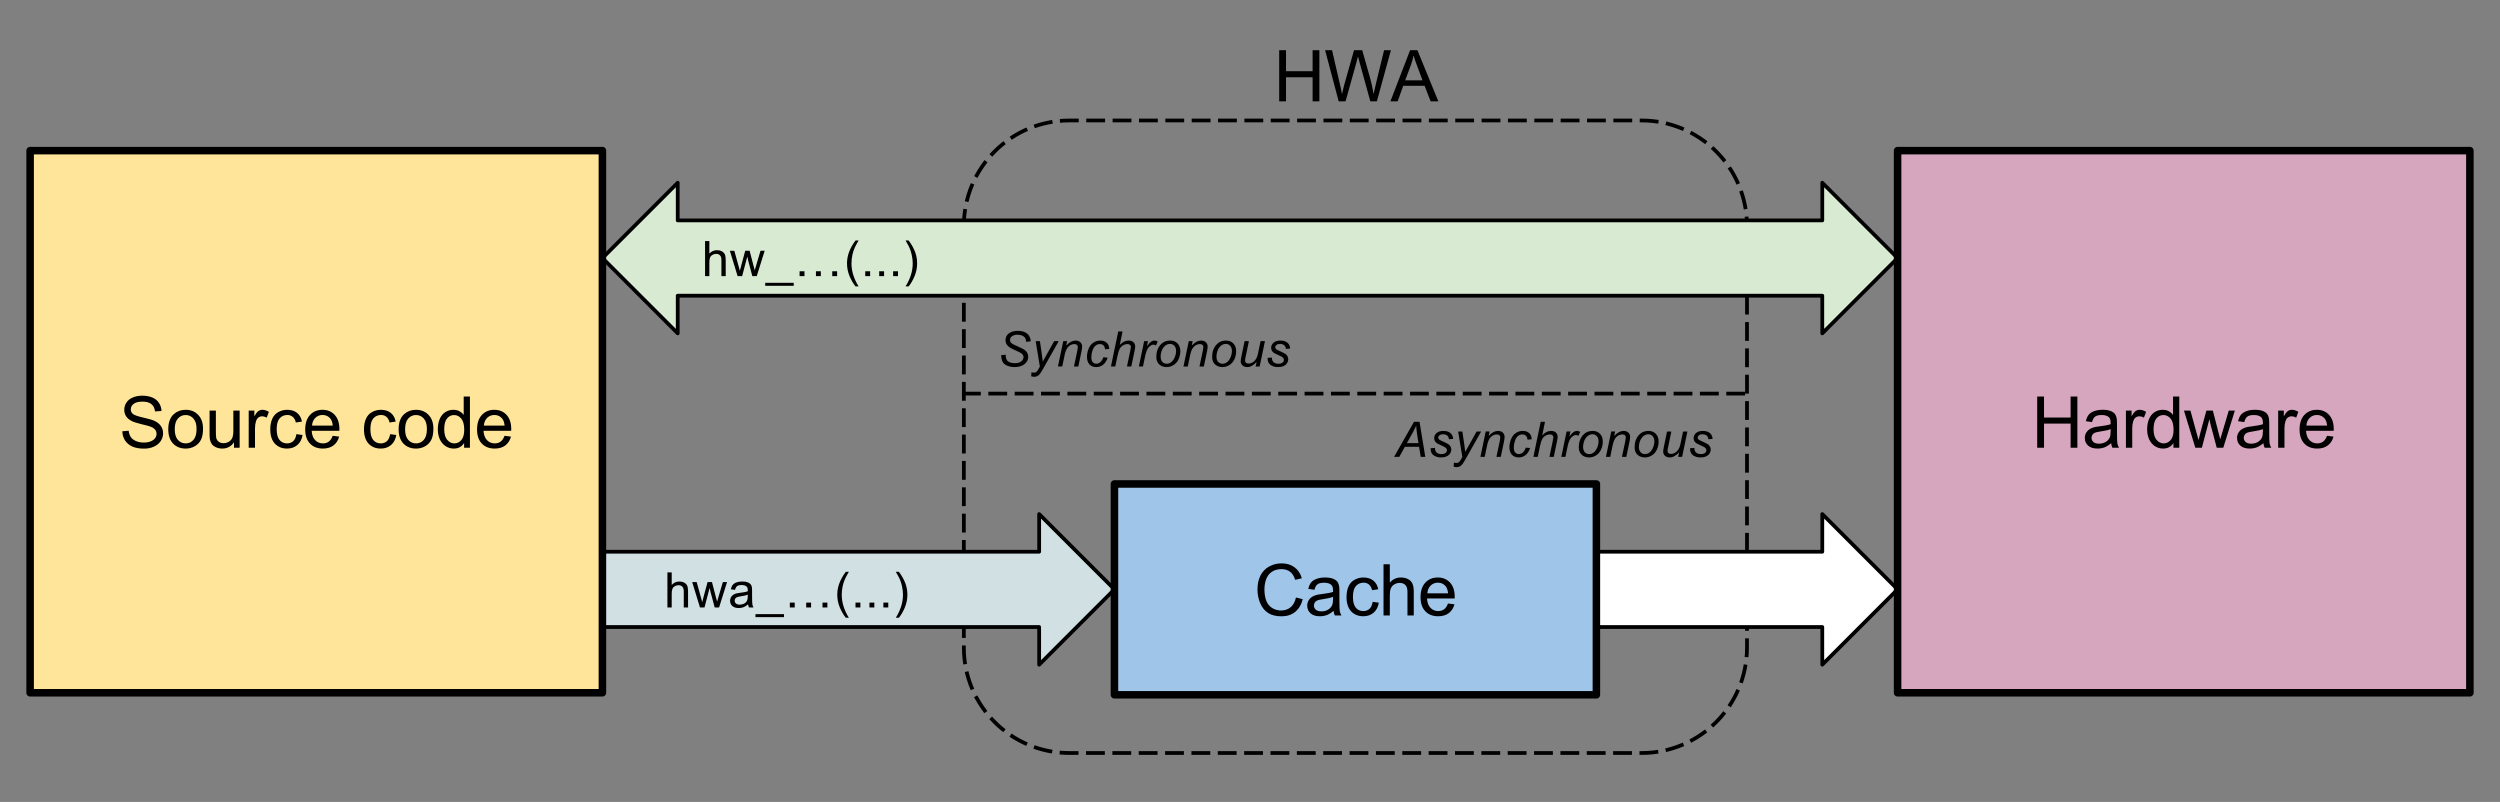 <?xml version="1.0" standalone="yes"?>

<svg version="1.1" viewBox="0.0 0.0 664.0 213.0" fill="none" stroke="none" stroke-linecap="square" stroke-miterlimit="10" xmlns="http://www.w3.org/2000/svg" xmlns:xlink="http://www.w3.org/1999/xlink"><rect x="0.0" y="0.0" width="664.0" height="213.0" fill="#808080" stroke="none"/><clipPath id="p.0"><path d="m0 0l664.0 0l0 213.0l-664.0 0l0 -213.0z" clip-rule="nonzero"></path></clipPath><g clip-path="url(#p.0)"><path fill="#000000" fill-opacity="0.0" d="m0 0l664.102 0l0 213.864l-664.102 0z" fill-rule="nonzero"></path><path fill="#000000" fill-opacity="0.0" d="m256.0 60.001l0 0c0 -15.464 12.536 -28.001 28.001 -28.001l151.999 0c7.426 0 14.548 2.95 19.799 8.201c5.251 5.251 8.201 12.373 8.201 19.799l0 111.999c0 15.464 -12.536 28.001 -28.001 28.001l-151.999 0l0 0c-15.464 0 -28.001 -12.536 -28.001 -28.001z" fill-rule="nonzero"></path><path stroke="#000000" stroke-width="1.0" stroke-linejoin="round" stroke-linecap="butt" stroke-dasharray="4.0,3.0" d="m256.0 60.001l0 0c0 -15.464 12.536 -28.001 28.001 -28.001l151.999 0c7.426 0 14.548 2.95 19.799 8.201c5.251 5.251 8.201 12.373 8.201 19.799l0 111.999c0 15.464 -12.536 28.001 -28.001 28.001l-151.999 0l0 0c-15.464 0 -28.001 -12.536 -28.001 -28.001z" fill-rule="nonzero"></path><path fill="#d9ead3" d="m160.0 68.539l20.0 -20l0 10.0l304.0 0l0 -10.0l20.0 20l-20.0 20.0l0 -10.0l-304.0 0l0 10.0z" fill-rule="nonzero"></path><path stroke="#000000" stroke-width="1.0" stroke-linejoin="round" stroke-linecap="butt" d="m160.0 68.539l20.0 -20l0 10.0l304.0 0l0 -10.0l20.0 20l-20.0 20.0l0 -10.0l-304.0 0l0 10.0z" fill-rule="nonzero"></path><path fill="#000000" d="m187.265 73.339l0 -9.312l1.141 0l0 3.344q0.797 -0.922 2.016 -0.922q0.75 0 1.297 0.297q0.562 0.297 0.797 0.812q0.234 0.516 0.234 1.516l0 4.266l-1.141 0l0 -4.266q0 -0.859 -0.375 -1.25q-0.359 -0.391 -1.047 -0.391q-0.5 0 -0.953 0.266q-0.453 0.25 -0.641 0.703q-0.188 0.453 -0.188 1.25l0 3.688l-1.141 0zm8.647 0l-2.062 -6.734l1.188 0l1.078 3.891l0.391 1.438q0.031 -0.109 0.359 -1.391l1.062 -3.938l1.172 0l1.016 3.906l0.344 1.281l0.375 -1.297l1.156 -3.891l1.109 0l-2.109 6.734l-1.172 0l-1.078 -4.031l-0.266 -1.156l-1.359 5.188l-1.203 0zm7.328 2.578l0 -0.812l7.578 0l0 0.812l-7.578 0zm9.131 -2.578l0 -1.297l1.297 0l0 1.297l-1.297 0zm4.344 0l0 -1.297l1.297 0l0 1.297l-1.297 0zm4.328 0l0 -1.297l1.297 0l0 1.297l-1.297 0zm6.188 2.734q-0.953 -1.188 -1.609 -2.781q-0.656 -1.609 -0.656 -3.328q0 -1.5 0.5 -2.891q0.562 -1.609 1.766 -3.203l0.812 0q-0.766 1.328 -1.016 1.891q-0.391 0.875 -0.609 1.828q-0.266 1.188 -0.266 2.391q0 3.047 1.891 6.094l-0.812 0zm2.579 -2.734l0 -1.297l1.297 0l0 1.297l-1.297 0zm3.703 0l0 -1.297l1.297 0l0 1.297l-1.297 0zm3.703 0l0 -1.297l1.297 0l0 1.297l-1.297 0zm4.125 2.734l-0.828 0q1.906 -3.047 1.906 -6.094q0 -1.203 -0.281 -2.375q-0.203 -0.953 -0.594 -1.828q-0.25 -0.562 -1.031 -1.906l0.828 0q1.188 1.594 1.766 3.203q0.484 1.391 0.484 2.891q0 1.719 -0.656 3.328q-0.656 1.594 -1.594 2.781z" fill-rule="nonzero"></path><path fill="#000000" fill-opacity="0.0" d="m280.0 8.0l160.0 0l0 24.0l-160.0 0z" fill-rule="nonzero"></path><path fill="#000000" d="m339.753 26.92l0 -13.594l1.812 0l0 5.578l7.062 0l0 -5.578l1.797 0l0 13.594l-1.797 0l0 -6.406l-7.062 0l0 6.406l-1.812 0zm15.801 0l-3.609 -13.594l1.844 0l2.062 8.906q0.344 1.406 0.578 2.781q0.516 -2.172 0.609 -2.516l2.594 -9.172l2.172 0l1.953 6.875q0.734 2.562 1.047 4.812q0.266 -1.281 0.688 -2.953l2.125 -8.734l1.812 0l-3.734 13.594l-1.734 0l-2.859 -10.359q-0.359 -1.297 -0.422 -1.594q-0.219 0.938 -0.406 1.594l-2.891 10.359l-1.828 0zm13.734 0l5.234 -13.594l1.938 0l5.562 13.594l-2.047 0l-1.594 -4.125l-5.688 0l-1.484 4.125l-1.922 0zm3.922 -5.578l4.609 0l-1.406 -3.781q-0.656 -1.703 -0.969 -2.812q-0.266 1.312 -0.734 2.594l-1.5 4.0z" fill-rule="nonzero"></path><path fill="#000000" fill-opacity="0.0" d="m256.0 104.539l208.0 0" fill-rule="nonzero"></path><path stroke="#000000" stroke-width="1.0" stroke-linejoin="round" stroke-linecap="butt" stroke-dasharray="4.0,3.0" d="m256.0 104.539l208.0 0" fill-rule="nonzero"></path><path fill="#000000" fill-opacity="0.0" d="m256.0 80.539l104.0 0l0 24.0l-104.0 0z" fill-rule="nonzero"></path><path fill="#000000" d="m265.922 94.324l1.219 -0.109l-0.016 0.328q0 0.531 0.234 0.984q0.25 0.453 0.828 0.703q0.578 0.234 1.359 0.234q1.109 0 1.703 -0.484q0.594 -0.5 0.594 -1.125q0 -0.438 -0.312 -0.797q-0.328 -0.359 -1.734 -0.969q-1.109 -0.469 -1.5 -0.734q-0.625 -0.406 -0.938 -0.891q-0.297 -0.484 -0.297 -1.109q0 -0.719 0.391 -1.297q0.406 -0.578 1.156 -0.875q0.766 -0.312 1.719 -0.312q1.141 0 1.922 0.391q0.781 0.375 1.125 1.016q0.359 0.625 0.359 1.203q0 0.062 -0.016 0.188l-1.203 0.109q0 -0.406 -0.062 -0.625q-0.125 -0.391 -0.391 -0.656q-0.266 -0.266 -0.734 -0.422q-0.469 -0.172 -1.047 -0.172q-1.016 0 -1.578 0.469q-0.438 0.344 -0.438 0.922q0 0.344 0.172 0.625q0.188 0.266 0.656 0.516q0.328 0.188 1.562 0.734q1.0 0.438 1.391 0.703q0.5 0.328 0.766 0.812q0.281 0.469 0.281 1.078q0 0.766 -0.469 1.406q-0.453 0.625 -1.266 0.984q-0.812 0.344 -1.859 0.344q-1.578 0 -2.578 -0.688q-1.0 -0.688 -1.0 -2.484zm7.968 5.625l0.062 -1.078q0.359 0.094 0.703 0.094q0.344 0 0.562 -0.156q0.281 -0.219 0.609 -0.797l0.359 -0.656l-1.109 -6.75l1.125 0l0.5 3.406q0.156 1.0 0.266 2.016l3.016 -5.422l1.203 0l-4.297 7.625q-0.625 1.125 -1.109 1.484q-0.484 0.359 -1.109 0.359q-0.406 0 -0.781 -0.125zm7.102 -2.609l1.406 -6.734l1.031 0l-0.234 1.172q0.672 -0.703 1.266 -1.016q0.594 -0.312 1.203 -0.312q0.812 0 1.281 0.453q0.469 0.438 0.469 1.172q0 0.375 -0.156 1.188l-0.859 4.078l-1.156 0l0.906 -4.266q0.125 -0.625 0.125 -0.922q0 -0.344 -0.234 -0.547q-0.234 -0.219 -0.672 -0.219q-0.875 0 -1.562 0.641q-0.688 0.641 -1.016 2.172l-0.656 3.141l-1.141 0zm12.053 -2.453l1.156 0.109q-0.438 1.266 -1.234 1.891q-0.797 0.609 -1.812 0.609q-1.094 0 -1.781 -0.703q-0.672 -0.719 -0.672 -2.0q0 -1.109 0.438 -2.172q0.438 -1.062 1.25 -1.609q0.812 -0.562 1.859 -0.562q1.094 0 1.719 0.609q0.641 0.609 0.641 1.625l-1.125 0.078q-0.016 -0.641 -0.375 -1.0q-0.359 -0.375 -0.969 -0.375q-0.688 0 -1.203 0.438q-0.5 0.438 -0.797 1.344q-0.281 0.891 -0.281 1.703q0 0.875 0.375 1.312q0.391 0.422 0.953 0.422q0.547 0 1.062 -0.422q0.516 -0.438 0.797 -1.297zm2.023 2.453l1.938 -9.312l1.141 0l-0.734 3.578q0.641 -0.625 1.188 -0.891q0.562 -0.266 1.141 -0.266q0.844 0 1.297 0.438q0.469 0.438 0.469 1.172q0 0.344 -0.203 1.297l-0.828 3.984l-1.156 0l0.859 -4.078q0.188 -0.891 0.188 -1.125q0 -0.328 -0.234 -0.531q-0.219 -0.219 -0.656 -0.219q-0.625 0 -1.188 0.328q-0.562 0.328 -0.891 0.906q-0.312 0.562 -0.578 1.828l-0.609 2.891l-1.141 0zm7.412 0l1.406 -6.734l1.016 0l-0.281 1.375q0.516 -0.781 1.016 -1.156q0.5 -0.375 1.016 -0.375q0.344 0 0.844 0.25l-0.469 1.062q-0.297 -0.219 -0.656 -0.219q-0.609 0 -1.25 0.672q-0.625 0.672 -0.984 2.422l-0.562 2.703l-1.094 0zm4.641 -2.562q0 -1.969 1.156 -3.266q0.953 -1.062 2.516 -1.062q1.219 0 1.953 0.766q0.75 0.75 0.75 2.047q0 1.172 -0.469 2.172q-0.469 0.984 -1.344 1.531q-0.859 0.531 -1.812 0.531q-0.781 0 -1.438 -0.328q-0.641 -0.344 -0.984 -0.953q-0.328 -0.625 -0.328 -1.438zm1.141 -0.109q0 0.953 0.453 1.453q0.469 0.484 1.172 0.484q0.359 0 0.719 -0.141q0.375 -0.156 0.672 -0.453q0.312 -0.312 0.531 -0.703q0.219 -0.391 0.359 -0.844q0.203 -0.625 0.203 -1.203q0 -0.922 -0.469 -1.422q-0.453 -0.5 -1.156 -0.5q-0.547 0 -0.984 0.266q-0.438 0.25 -0.797 0.75q-0.359 0.484 -0.531 1.141q-0.172 0.656 -0.172 1.172zm6.069 2.672l1.406 -6.734l1.031 0l-0.234 1.172q0.672 -0.703 1.266 -1.016q0.594 -0.312 1.203 -0.312q0.812 0 1.281 0.453q0.469 0.438 0.469 1.172q0 0.375 -0.156 1.188l-0.859 4.078l-1.156 0l0.906 -4.266q0.125 -0.625 0.125 -0.922q0 -0.344 -0.234 -0.547q-0.234 -0.219 -0.672 -0.219q-0.875 0 -1.562 0.641q-0.688 0.641 -1.016 2.172l-0.656 3.141l-1.141 0zm7.616 -2.562q0 -1.969 1.156 -3.266q0.953 -1.062 2.516 -1.062q1.219 0 1.953 0.766q0.75 0.75 0.75 2.047q0 1.172 -0.469 2.172q-0.469 0.984 -1.344 1.531q-0.859 0.531 -1.812 0.531q-0.781 0 -1.438 -0.328q-0.641 -0.344 -0.984 -0.953q-0.328 -0.625 -0.328 -1.438zm1.141 -0.109q0 0.953 0.453 1.453q0.469 0.484 1.172 0.484q0.359 0 0.719 -0.141q0.375 -0.156 0.672 -0.453q0.312 -0.312 0.531 -0.703q0.219 -0.391 0.359 -0.844q0.203 -0.625 0.203 -1.203q0 -0.922 -0.469 -1.422q-0.453 -0.5 -1.156 -0.5q-0.547 0 -0.984 0.266q-0.438 0.25 -0.797 0.75q-0.359 0.484 -0.531 1.141q-0.172 0.656 -0.172 1.172zm10.662 1.453q-1.203 1.375 -2.484 1.375q-0.781 0 -1.266 -0.453q-0.469 -0.453 -0.469 -1.094q0 -0.422 0.219 -1.453l0.812 -3.891l1.141 0l-0.891 4.297q-0.125 0.547 -0.125 0.844q0 0.375 0.234 0.594q0.234 0.219 0.688 0.219q0.484 0 0.938 -0.234q0.469 -0.234 0.797 -0.641q0.328 -0.406 0.547 -0.953q0.141 -0.344 0.312 -1.219l0.609 -2.906l1.156 0l-1.406 6.734l-1.062 0l0.25 -1.219zm2.928 -1.078l1.141 -0.078q0 0.5 0.156 0.844q0.156 0.344 0.562 0.578q0.406 0.219 0.953 0.219q0.766 0 1.141 -0.297q0.375 -0.312 0.375 -0.734q0 -0.297 -0.219 -0.562q-0.234 -0.266 -1.156 -0.656q-0.906 -0.391 -1.156 -0.547q-0.422 -0.266 -0.641 -0.609q-0.219 -0.359 -0.219 -0.812q0 -0.797 0.625 -1.359q0.641 -0.578 1.781 -0.578q1.281 0 1.938 0.594q0.672 0.578 0.688 1.531l-1.125 0.078q-0.016 -0.609 -0.422 -0.953q-0.406 -0.359 -1.156 -0.359q-0.594 0 -0.922 0.281q-0.328 0.266 -0.328 0.578q0 0.312 0.281 0.562q0.188 0.156 0.984 0.5q1.312 0.578 1.656 0.906q0.547 0.531 0.547 1.281q0 0.5 -0.312 0.984q-0.297 0.484 -0.938 0.781q-0.625 0.281 -1.484 0.281q-1.156 0 -1.984 -0.578q-0.812 -0.578 -0.766 -1.875z" fill-rule="nonzero"></path><path fill="#000000" fill-opacity="0.0" d="m360.0 104.539l104.0 0l0 24.0l-104.0 0z" fill-rule="nonzero"></path><path fill="#000000" d="m370.275 121.339l5.281 -9.312l1.469 0l1.531 9.312l-1.203 0l-0.453 -2.672l-3.766 0l-1.484 2.672l-1.375 0zm3.391 -3.641l3.078 0l-0.359 -2.328q-0.203 -1.391 -0.25 -2.328q-0.328 0.812 -0.938 1.906l-1.531 2.75zm6.312 1.344l1.141 -0.078q0 0.5 0.156 0.844q0.156 0.344 0.562 0.578q0.406 0.219 0.953 0.219q0.766 0 1.141 -0.297q0.375 -0.312 0.375 -0.734q0 -0.297 -0.219 -0.562q-0.234 -0.266 -1.156 -0.656q-0.906 -0.391 -1.156 -0.547q-0.422 -0.266 -0.641 -0.609q-0.219 -0.359 -0.219 -0.812q0 -0.797 0.625 -1.359q0.641 -0.578 1.781 -0.578q1.281 0 1.938 0.594q0.672 0.578 0.688 1.531l-1.125 0.078q-0.016 -0.609 -0.422 -0.953q-0.406 -0.359 -1.156 -0.359q-0.594 0 -0.922 0.281q-0.328 0.266 -0.328 0.578q0 0.312 0.281 0.562q0.188 0.156 0.984 0.5q1.312 0.578 1.656 0.906q0.547 0.531 0.547 1.281q0 0.5 -0.312 0.984q-0.297 0.484 -0.938 0.781q-0.625 0.281 -1.484 0.281q-1.156 0 -1.984 -0.578q-0.812 -0.578 -0.766 -1.875zm6.117 4.906l0.062 -1.078q0.359 0.094 0.703 0.094q0.344 0 0.562 -0.156q0.281 -0.219 0.609 -0.797l0.359 -0.656l-1.109 -6.75l1.125 0l0.5 3.406q0.156 1.0 0.266 2.016l3.016 -5.422l1.203 0l-4.297 7.625q-0.625 1.125 -1.109 1.484q-0.484 0.359 -1.109 0.359q-0.406 0 -0.781 -0.125zm7.102 -2.609l1.406 -6.734l1.031 0l-0.234 1.172q0.672 -0.703 1.266 -1.016q0.594 -0.312 1.203 -0.312q0.812 0 1.281 0.453q0.469 0.438 0.469 1.172q0 0.375 -0.156 1.188l-0.859 4.078l-1.156 0l0.906 -4.266q0.125 -0.625 0.125 -0.922q0 -0.344 -0.234 -0.547q-0.234 -0.219 -0.672 -0.219q-0.875 0 -1.562 0.641q-0.688 0.641 -1.016 2.172l-0.656 3.141l-1.141 0zm12.053 -2.453l1.156 0.109q-0.438 1.266 -1.234 1.891q-0.797 0.609 -1.812 0.609q-1.094 0 -1.781 -0.703q-0.672 -0.719 -0.672 -2.0q0 -1.109 0.438 -2.172q0.438 -1.062 1.25 -1.609q0.812 -0.562 1.859 -0.562q1.094 0 1.719 0.609q0.641 0.609 0.641 1.625l-1.125 0.078q-0.016 -0.641 -0.375 -1.0q-0.359 -0.375 -0.969 -0.375q-0.688 0 -1.203 0.438q-0.5 0.438 -0.797 1.344q-0.281 0.891 -0.281 1.703q0 0.875 0.375 1.312q0.391 0.422 0.953 0.422q0.547 0 1.062 -0.422q0.516 -0.438 0.797 -1.297zm2.023 2.453l1.938 -9.312l1.141 0l-0.734 3.578q0.641 -0.625 1.188 -0.891q0.562 -0.266 1.141 -0.266q0.844 0 1.297 0.438q0.469 0.438 0.469 1.172q0 0.344 -0.203 1.297l-0.828 3.984l-1.156 0l0.859 -4.078q0.188 -0.891 0.188 -1.125q0 -0.328 -0.234 -0.531q-0.219 -0.219 -0.656 -0.219q-0.625 0 -1.188 0.328q-0.562 0.328 -0.891 0.906q-0.312 0.562 -0.578 1.828l-0.609 2.891l-1.141 0zm7.412 0l1.406 -6.734l1.016 0l-0.281 1.375q0.516 -0.781 1.016 -1.156q0.5 -0.375 1.016 -0.375q0.344 0 0.844 0.25l-0.469 1.062q-0.297 -0.219 -0.656 -0.219q-0.609 0 -1.25 0.672q-0.625 0.672 -0.984 2.422l-0.562 2.703l-1.094 0zm4.642 -2.562q0 -1.969 1.156 -3.266q0.953 -1.062 2.516 -1.062q1.219 0 1.953 0.766q0.75 0.75 0.75 2.047q0 1.172 -0.469 2.172q-0.469 0.984 -1.344 1.531q-0.859 0.531 -1.812 0.531q-0.781 0 -1.438 -0.328q-0.641 -0.344 -0.984 -0.953q-0.328 -0.625 -0.328 -1.438zm1.141 -0.109q0 0.953 0.453 1.453q0.469 0.484 1.172 0.484q0.359 0 0.719 -0.141q0.375 -0.156 0.672 -0.453q0.312 -0.312 0.531 -0.703q0.219 -0.391 0.359 -0.844q0.203 -0.625 0.203 -1.203q0 -0.922 -0.469 -1.422q-0.453 -0.5 -1.156 -0.5q-0.547 0 -0.984 0.266q-0.438 0.25 -0.797 0.75q-0.359 0.484 -0.531 1.141q-0.172 0.656 -0.172 1.172zm6.069 2.672l1.406 -6.734l1.031 0l-0.234 1.172q0.672 -0.703 1.266 -1.016q0.594 -0.312 1.203 -0.312q0.812 0 1.281 0.453q0.469 0.438 0.469 1.172q0 0.375 -0.156 1.188l-0.859 4.078l-1.156 0l0.906 -4.266q0.125 -0.625 0.125 -0.922q0 -0.344 -0.234 -0.547q-0.234 -0.219 -0.672 -0.219q-0.875 0 -1.562 0.641q-0.688 0.641 -1.016 2.172l-0.656 3.141l-1.141 0zm7.616 -2.562q0 -1.969 1.156 -3.266q0.953 -1.062 2.516 -1.062q1.219 0 1.953 0.766q0.75 0.75 0.75 2.047q0 1.172 -0.469 2.172q-0.469 0.984 -1.344 1.531q-0.859 0.531 -1.812 0.531q-0.781 0 -1.438 -0.328q-0.641 -0.344 -0.984 -0.953q-0.328 -0.625 -0.328 -1.438zm1.141 -0.109q0 0.953 0.453 1.453q0.469 0.484 1.172 0.484q0.359 0 0.719 -0.141q0.375 -0.156 0.672 -0.453q0.312 -0.312 0.531 -0.703q0.219 -0.391 0.359 -0.844q0.203 -0.625 0.203 -1.203q0 -0.922 -0.469 -1.422q-0.453 -0.5 -1.156 -0.5q-0.547 0 -0.984 0.266q-0.438 0.25 -0.797 0.75q-0.359 0.484 -0.531 1.141q-0.172 0.656 -0.172 1.172zm10.662 1.453q-1.203 1.375 -2.484 1.375q-0.781 0 -1.266 -0.453q-0.469 -0.453 -0.469 -1.094q0 -0.422 0.219 -1.453l0.812 -3.891l1.141 0l-0.891 4.297q-0.125 0.547 -0.125 0.844q0 0.375 0.234 0.594q0.234 0.219 0.688 0.219q0.484 0 0.938 -0.234q0.469 -0.234 0.797 -0.641q0.328 -0.406 0.547 -0.953q0.141 -0.344 0.312 -1.219l0.609 -2.906l1.156 0l-1.406 6.734l-1.062 0l0.25 -1.219zm2.928 -1.078l1.141 -0.078q0 0.5 0.156 0.844q0.156 0.344 0.562 0.578q0.406 0.219 0.953 0.219q0.766 0 1.141 -0.297q0.375 -0.312 0.375 -0.734q0 -0.297 -0.219 -0.562q-0.234 -0.266 -1.156 -0.656q-0.906 -0.391 -1.156 -0.547q-0.422 -0.266 -0.641 -0.609q-0.219 -0.359 -0.219 -0.812q0 -0.797 0.625 -1.359q0.641 -0.578 1.781 -0.578q1.281 0 1.938 0.594q0.672 0.578 0.688 1.531l-1.125 0.078q-0.016 -0.609 -0.422 -0.953q-0.406 -0.359 -1.156 -0.359q-0.594 0 -0.922 0.281q-0.328 0.266 -0.328 0.578q0 0.312 0.281 0.562q0.188 0.156 0.984 0.5q1.312 0.578 1.656 0.906q0.547 0.531 0.547 1.281q0 0.5 -0.312 0.984q-0.297 0.484 -0.938 0.781q-0.625 0.281 -1.484 0.281q-1.156 0 -1.984 -0.578q-0.812 -0.578 -0.766 -1.875z" fill-rule="nonzero"></path><path fill="#ffffff" d="m424.0 146.539l60.0 0l0 -10.0l20.0 20.0l-20.0 20.0l0 -10.0l-60.0 0z" fill-rule="nonzero"></path><path stroke="#000000" stroke-width="1.0" stroke-linejoin="round" stroke-linecap="butt" d="m424.0 146.539l60.0 0l0 -10.0l20.0 20.0l-20.0 20.0l0 -10.0l-60.0 0z" fill-rule="nonzero"></path><path fill="#d0e0e3" d="m160.0 146.539l116.0 0l0 -10.0l20.0 20.0l-20.0 20.0l0 -10.0l-116.0 0z" fill-rule="nonzero"></path><path stroke="#000000" stroke-width="1.0" stroke-linejoin="round" stroke-linecap="butt" d="m160.0 146.539l116.0 0l0 -10.0l20.0 20.0l-20.0 20.0l0 -10.0l-116.0 0z" fill-rule="nonzero"></path><path fill="#000000" d="m177.265 161.339l0 -9.312l1.141 0l0 3.344q0.797 -0.922 2.016 -0.922q0.75 0 1.297 0.297q0.562 0.297 0.797 0.812q0.234 0.516 0.234 1.516l0 4.266l-1.141 0l0 -4.266q0 -0.859 -0.375 -1.25q-0.359 -0.391 -1.047 -0.391q-0.5 0 -0.953 0.266q-0.453 0.25 -0.641 0.703q-0.188 0.453 -0.188 1.25l0 3.688l-1.141 0zm8.647 0l-2.062 -6.734l1.188 0l1.078 3.891l0.391 1.438q0.031 -0.109 0.359 -1.391l1.062 -3.938l1.172 0l1.016 3.906l0.344 1.281l0.375 -1.297l1.156 -3.891l1.109 0l-2.109 6.734l-1.172 0l-1.078 -4.031l-0.266 -1.156l-1.359 5.188l-1.203 0zm12.781 -0.828q-0.625 0.531 -1.219 0.766q-0.578 0.219 -1.25 0.219q-1.125 0 -1.719 -0.547q-0.594 -0.547 -0.594 -1.391q0 -0.484 0.219 -0.891q0.234 -0.422 0.594 -0.672q0.375 -0.25 0.828 -0.375q0.328 -0.078 1.016 -0.172q1.375 -0.156 2.031 -0.391q0.016 -0.234 0.016 -0.297q0 -0.703 -0.328 -0.984q-0.438 -0.391 -1.297 -0.391q-0.812 0 -1.203 0.281q-0.375 0.281 -0.562 1.0l-1.109 -0.141q0.141 -0.719 0.484 -1.156q0.359 -0.453 1.016 -0.688q0.672 -0.234 1.531 -0.234q0.875 0 1.406 0.203q0.547 0.203 0.797 0.516q0.25 0.297 0.359 0.766q0.047 0.297 0.047 1.062l0 1.516q0 1.594 0.078 2.016q0.078 0.422 0.281 0.812l-1.188 0q-0.172 -0.359 -0.234 -0.828zm-0.094 -2.562q-0.625 0.266 -1.859 0.438q-0.703 0.109 -1.0 0.234q-0.297 0.125 -0.453 0.375q-0.156 0.234 -0.156 0.531q0 0.453 0.344 0.766q0.344 0.297 1.016 0.297q0.656 0 1.172 -0.281q0.516 -0.297 0.766 -0.797q0.172 -0.375 0.172 -1.141l0 -0.422zm2.053 5.969l0 -0.812l7.578 0l0 0.812l-7.578 0zm9.131 -2.578l0 -1.297l1.297 0l0 1.297l-1.297 0zm4.344 0l0 -1.297l1.297 0l0 1.297l-1.297 0zm4.328 0l0 -1.297l1.297 0l0 1.297l-1.297 0zm6.188 2.734q-0.953 -1.188 -1.609 -2.781q-0.656 -1.609 -0.656 -3.328q0 -1.5 0.5 -2.891q0.562 -1.609 1.766 -3.203l0.812 0q-0.766 1.328 -1.016 1.891q-0.391 0.875 -0.609 1.828q-0.266 1.188 -0.266 2.391q0 3.047 1.891 6.094l-0.812 0zm2.579 -2.734l0 -1.297l1.297 0l0 1.297l-1.297 0zm3.703 0l0 -1.297l1.297 0l0 1.297l-1.297 0zm3.703 0l0 -1.297l1.297 0l0 1.297l-1.297 0zm4.125 2.734l-0.828 0q1.906 -3.047 1.906 -6.094q0 -1.203 -0.281 -2.375q-0.203 -0.953 -0.594 -1.828q-0.25 -0.562 -1.031 -1.906l0.828 0q1.188 1.594 1.766 3.203q0.484 1.391 0.484 2.891q0 1.719 -0.656 3.328q-0.656 1.594 -1.594 2.781z" fill-rule="nonzero"></path><path fill="#9fc5e8" d="m296.0 128.539l128.0 0l0 56.0l-128.0 0z" fill-rule="nonzero"></path><path stroke="#000000" stroke-width="2.0" stroke-linejoin="round" stroke-linecap="butt" d="m296.0 128.539l128.0 0l0 56.0l-128.0 0z" fill-rule="nonzero"></path><path fill="#000000" d="m344.208 158.694l1.797 0.453q-0.562 2.219 -2.031 3.391q-1.469 1.156 -3.594 1.156q-2.203 0 -3.578 -0.891q-1.375 -0.906 -2.094 -2.594q-0.719 -1.703 -0.719 -3.656q0 -2.125 0.797 -3.703q0.812 -1.578 2.312 -2.391q1.5 -0.828 3.297 -0.828q2.047 0 3.438 1.047q1.391 1.031 1.938 2.906l-1.766 0.422q-0.469 -1.484 -1.375 -2.156q-0.906 -0.688 -2.266 -0.688q-1.562 0 -2.625 0.75q-1.047 0.75 -1.484 2.031q-0.422 1.266 -0.422 2.609q0 1.734 0.5 3.031q0.516 1.281 1.578 1.922q1.078 0.641 2.312 0.641q1.516 0 2.562 -0.859q1.047 -0.875 1.422 -2.594zm9.989 3.547q-0.938 0.797 -1.797 1.125q-0.859 0.312 -1.844 0.312q-1.609 0 -2.484 -0.781q-0.875 -0.797 -0.875 -2.031q0 -0.734 0.328 -1.328q0.328 -0.594 0.859 -0.953q0.531 -0.359 1.203 -0.547q0.5 -0.141 1.484 -0.25q2.031 -0.25 2.984 -0.578q0 -0.344 0 -0.438q0 -1.016 -0.469 -1.438q-0.641 -0.562 -1.906 -0.562q-1.172 0 -1.734 0.406q-0.562 0.406 -0.828 1.469l-1.641 -0.234q0.234 -1.047 0.734 -1.688q0.516 -0.641 1.469 -0.984q0.969 -0.359 2.25 -0.359q1.266 0 2.047 0.297q0.781 0.297 1.156 0.75q0.375 0.453 0.516 1.141q0.094 0.422 0.094 1.531l0 2.234q0 2.328 0.094 2.953q0.109 0.609 0.438 1.172l-1.75 0q-0.266 -0.516 -0.328 -1.219zm-0.141 -3.719q-0.906 0.359 -2.734 0.625q-1.031 0.141 -1.453 0.328q-0.422 0.188 -0.656 0.547q-0.234 0.359 -0.234 0.797q0 0.672 0.5 1.125q0.516 0.438 1.484 0.438q0.969 0 1.719 -0.422q0.75 -0.438 1.109 -1.156q0.266 -0.578 0.266 -1.672l0 -0.609zm10.516 1.328l1.641 0.219q-0.266 1.688 -1.375 2.656q-1.109 0.953 -2.734 0.953q-2.016 0 -3.25 -1.312q-1.219 -1.328 -1.219 -3.797q0 -1.594 0.516 -2.781q0.531 -1.203 1.609 -1.797q1.094 -0.609 2.359 -0.609q1.609 0 2.625 0.812q1.016 0.812 1.312 2.312l-1.625 0.25q-0.234 -1.0 -0.828 -1.5q-0.594 -0.5 -1.422 -0.5q-1.266 0 -2.062 0.906q-0.781 0.906 -0.781 2.859q0 1.984 0.766 2.891q0.766 0.891 1.984 0.891q0.984 0 1.641 -0.594q0.656 -0.609 0.844 -1.859zm2.891 3.609l0 -13.594l1.672 0l0 4.875q1.172 -1.359 2.953 -1.359q1.094 0 1.891 0.438q0.812 0.422 1.156 1.188q0.359 0.766 0.359 2.203l0 6.25l-1.672 0l0 -6.25q0 -1.25 -0.547 -1.812q-0.547 -0.578 -1.531 -0.578q-0.75 0 -1.406 0.391q-0.641 0.375 -0.922 1.047q-0.281 0.656 -0.281 1.812l0 5.391l-1.672 0zm17.126 -3.172l1.719 0.219q-0.406 1.5 -1.516 2.344q-1.094 0.828 -2.812 0.828q-2.156 0 -3.422 -1.328q-1.266 -1.328 -1.266 -3.734q0 -2.484 1.266 -3.859q1.281 -1.375 3.328 -1.375q1.984 0 3.234 1.344q1.25 1.344 1.25 3.797q0 0.141 -0.016 0.438l-7.344 0q0.094 1.625 0.922 2.484q0.828 0.859 2.062 0.859q0.906 0 1.547 -0.469q0.656 -0.484 1.047 -1.547zm-5.484 -2.703l5.5 0q-0.109 -1.234 -0.625 -1.859q-0.797 -0.969 -2.078 -0.969q-1.141 0 -1.938 0.781q-0.781 0.766 -0.859 2.047z" fill-rule="nonzero"></path><path fill="#ffe599" d="m8.0 40.0l152.0 0l0 144.0l-152.0 0z" fill-rule="nonzero"></path><path stroke="#000000" stroke-width="2.0" stroke-linejoin="round" stroke-linecap="butt" d="m8.0 40.0l152.0 0l0 144.0l-152.0 0z" fill-rule="nonzero"></path><path fill="#000000" d="m32.484 114.545l1.688 -0.141q0.125 1.016 0.562 1.672q0.438 0.656 1.359 1.062q0.938 0.406 2.094 0.406q1.031 0 1.812 -0.312q0.797 -0.312 1.188 -0.844q0.391 -0.531 0.391 -1.156q0 -0.641 -0.375 -1.109q-0.375 -0.484 -1.234 -0.812q-0.547 -0.219 -2.422 -0.656q-1.875 -0.453 -2.625 -0.859q-0.969 -0.516 -1.453 -1.266q-0.469 -0.75 -0.469 -1.688q0 -1.031 0.578 -1.922q0.594 -0.906 1.703 -1.359q1.125 -0.469 2.5 -0.469q1.516 0 2.672 0.484q1.156 0.484 1.766 1.438q0.625 0.938 0.672 2.141l-1.719 0.125q-0.141 -1.281 -0.953 -1.938q-0.797 -0.672 -2.359 -0.672q-1.625 0 -2.375 0.609q-0.75 0.594 -0.75 1.438q0 0.734 0.531 1.203q0.516 0.469 2.703 0.969q2.203 0.5 3.016 0.875q1.188 0.547 1.75 1.391q0.578 0.828 0.578 1.922q0 1.094 -0.625 2.062q-0.625 0.953 -1.797 1.484q-1.156 0.531 -2.609 0.531q-1.844 0 -3.094 -0.531q-1.25 -0.547 -1.969 -1.625q-0.703 -1.078 -0.734 -2.453zm12.209 -0.547q0 -2.734 1.531 -4.062q1.266 -1.094 3.094 -1.094q2.031 0 3.312 1.344q1.297 1.328 1.297 3.672q0 1.906 -0.578 3.0q-0.562 1.078 -1.656 1.688q-1.078 0.594 -2.375 0.594q-2.062 0 -3.344 -1.328q-1.281 -1.328 -1.281 -3.812zm1.719 0q0 1.891 0.828 2.828q0.828 0.938 2.078 0.938q1.25 0 2.062 -0.938q0.828 -0.953 0.828 -2.891q0 -1.828 -0.828 -2.766q-0.828 -0.938 -2.062 -0.938q-1.25 0 -2.078 0.938q-0.828 0.938 -0.828 2.828zm15.735 4.922l0 -1.453q-1.141 1.672 -3.125 1.672q-0.859 0 -1.625 -0.328q-0.75 -0.344 -1.125 -0.844q-0.359 -0.5 -0.516 -1.234q-0.094 -0.5 -0.094 -1.562l0 -6.109l1.672 0l0 5.469q0 1.312 0.094 1.766q0.156 0.656 0.672 1.031q0.516 0.375 1.266 0.375q0.75 0 1.406 -0.375q0.656 -0.391 0.922 -1.047q0.281 -0.672 0.281 -1.938l0 -5.281l1.672 0l0 9.859l-1.5 0zm3.907 0l0 -9.859l1.5 0l0 1.5q0.578 -1.047 1.062 -1.375q0.484 -0.344 1.078 -0.344q0.844 0 1.719 0.547l-0.578 1.547q-0.609 -0.359 -1.234 -0.359q-0.547 0 -0.984 0.328q-0.422 0.328 -0.609 0.906q-0.281 0.891 -0.281 1.953l0 5.156l-1.672 0zm12.666 -3.609l1.641 0.219q-0.266 1.688 -1.375 2.656q-1.109 0.953 -2.734 0.953q-2.016 0 -3.25 -1.312q-1.219 -1.328 -1.219 -3.797q0 -1.594 0.516 -2.781q0.531 -1.203 1.609 -1.797q1.094 -0.609 2.359 -0.609q1.609 0 2.625 0.812q1.016 0.812 1.312 2.312l-1.625 0.25q-0.234 -1.0 -0.828 -1.5q-0.594 -0.5 -1.422 -0.5q-1.266 0 -2.062 0.906q-0.781 0.906 -0.781 2.859q0 1.984 0.766 2.891q0.766 0.891 1.984 0.891q0.984 0 1.641 -0.594q0.656 -0.609 0.844 -1.859zm9.641 0.438l1.719 0.219q-0.406 1.5 -1.516 2.344q-1.094 0.828 -2.812 0.828q-2.156 0 -3.422 -1.328q-1.266 -1.328 -1.266 -3.734q0 -2.484 1.266 -3.859q1.281 -1.375 3.328 -1.375q1.984 0 3.234 1.344q1.25 1.344 1.25 3.797q0 0.141 -0.016 0.438l-7.344 0q0.094 1.625 0.922 2.484q0.828 0.859 2.062 0.859q0.906 0 1.547 -0.469q0.656 -0.484 1.047 -1.547zm-5.484 -2.703l5.5 0q-0.109 -1.234 -0.625 -1.859q-0.797 -0.969 -2.078 -0.969q-1.141 0 -1.938 0.781q-0.781 0.766 -0.859 2.047zm20.731 2.266l1.641 0.219q-0.266 1.688 -1.375 2.656q-1.109 0.953 -2.734 0.953q-2.016 0 -3.25 -1.312q-1.219 -1.328 -1.219 -3.797q0 -1.594 0.516 -2.781q0.531 -1.203 1.609 -1.797q1.094 -0.609 2.359 -0.609q1.609 0 2.625 0.812q1.016 0.812 1.312 2.312l-1.625 0.25q-0.234 -1.0 -0.828 -1.5q-0.594 -0.5 -1.422 -0.5q-1.266 0 -2.062 0.906q-0.781 0.906 -0.781 2.859q0 1.984 0.766 2.891q0.766 0.891 1.984 0.891q0.984 0 1.641 -0.594q0.656 -0.609 0.844 -1.859zm2.266 -1.312q0 -2.734 1.531 -4.062q1.266 -1.094 3.094 -1.094q2.031 0 3.312 1.344q1.297 1.328 1.297 3.672q0 1.906 -0.578 3.0q-0.562 1.078 -1.656 1.688q-1.078 0.594 -2.375 0.594q-2.062 0 -3.344 -1.328q-1.281 -1.328 -1.281 -3.812zm1.719 0q0 1.891 0.828 2.828q0.828 0.938 2.078 0.938q1.25 0 2.062 -0.938q0.828 -0.953 0.828 -2.891q0 -1.828 -0.828 -2.766q-0.828 -0.938 -2.062 -0.938q-1.25 0 -2.078 0.938q-0.828 0.938 -0.828 2.828zm15.673 4.922l0 -1.25q-0.938 1.469 -2.75 1.469q-1.172 0 -2.172 -0.641q-0.984 -0.656 -1.531 -1.812q-0.531 -1.172 -0.531 -2.688q0 -1.469 0.484 -2.672q0.5 -1.203 1.469 -1.844q0.984 -0.641 2.203 -0.641q0.891 0 1.578 0.375q0.703 0.375 1.141 0.984l0 -4.875l1.656 0l0 13.594l-1.547 0zm-5.281 -4.922q0 1.891 0.797 2.828q0.812 0.938 1.891 0.938q1.094 0 1.859 -0.891q0.766 -0.891 0.766 -2.734q0 -2.016 -0.781 -2.953q-0.781 -0.953 -1.922 -0.953q-1.109 0 -1.859 0.906q-0.75 0.906 -0.75 2.859zm16.016 1.75l1.719 0.219q-0.406 1.5 -1.516 2.344q-1.094 0.828 -2.812 0.828q-2.156 0 -3.422 -1.328q-1.266 -1.328 -1.266 -3.734q0 -2.484 1.266 -3.859q1.281 -1.375 3.328 -1.375q1.984 0 3.234 1.344q1.25 1.344 1.25 3.797q0 0.141 -0.016 0.438l-7.344 0q0.094 1.625 0.922 2.484q0.828 0.859 2.062 0.859q0.906 0 1.547 -0.469q0.656 -0.484 1.047 -1.547zm-5.484 -2.703l5.5 0q-0.109 -1.234 -0.625 -1.859q-0.797 -0.969 -2.078 -0.969q-1.141 0 -1.938 0.781q-0.781 0.766 -0.859 2.047z" fill-rule="nonzero"></path><path fill="#d5a6bd" d="m504.0 40.0l152.0 0l0 144.0l-152.0 0z" fill-rule="nonzero"></path><path stroke="#000000" stroke-width="2.0" stroke-linejoin="round" stroke-linecap="butt" d="m504.0 40.0l152.0 0l0 144.0l-152.0 0z" fill-rule="nonzero"></path><path fill="#000000" d="m541.079 118.92l0 -13.594l1.812 0l0 5.578l7.062 0l0 -5.578l1.797 0l0 13.594l-1.797 0l0 -6.406l-7.062 0l0 6.406l-1.812 0zm19.645 -1.219q-0.938 0.797 -1.797 1.125q-0.859 0.312 -1.844 0.312q-1.609 0 -2.484 -0.781q-0.875 -0.797 -0.875 -2.031q0 -0.734 0.328 -1.328q0.328 -0.594 0.859 -0.953q0.531 -0.359 1.203 -0.547q0.5 -0.141 1.484 -0.25q2.031 -0.25 2.984 -0.578q0 -0.344 0 -0.438q0 -1.016 -0.469 -1.438q-0.641 -0.562 -1.906 -0.562q-1.172 0 -1.734 0.406q-0.562 0.406 -0.828 1.469l-1.641 -0.234q0.234 -1.047 0.734 -1.688q0.516 -0.641 1.469 -0.984q0.969 -0.359 2.25 -0.359q1.266 0 2.047 0.297q0.781 0.297 1.156 0.75q0.375 0.453 0.516 1.141q0.094 0.422 0.094 1.531l0 2.234q0 2.328 0.094 2.953q0.109 0.609 0.438 1.172l-1.75 0q-0.266 -0.516 -0.328 -1.219zm-0.141 -3.719q-0.906 0.359 -2.734 0.625q-1.031 0.141 -1.453 0.328q-0.422 0.188 -0.656 0.547q-0.234 0.359 -0.234 0.797q0 0.672 0.5 1.125q0.516 0.438 1.484 0.438q0.969 0 1.719 -0.422q0.75 -0.438 1.109 -1.156q0.266 -0.578 0.266 -1.672l0 -0.609zm4.063 4.938l0 -9.859l1.5 0l0 1.5q0.578 -1.047 1.062 -1.375q0.484 -0.344 1.078 -0.344q0.844 0 1.719 0.547l-0.578 1.547q-0.609 -0.359 -1.234 -0.359q-0.547 0 -0.984 0.328q-0.422 0.328 -0.609 0.906q-0.281 0.891 -0.281 1.953l0 5.156l-1.672 0zm12.619 0l0 -1.25q-0.938 1.469 -2.75 1.469q-1.172 0 -2.172 -0.641q-0.984 -0.656 -1.531 -1.812q-0.531 -1.172 -0.531 -2.688q0 -1.469 0.484 -2.672q0.5 -1.203 1.469 -1.844q0.984 -0.641 2.203 -0.641q0.891 0 1.578 0.375q0.703 0.375 1.141 0.984l0 -4.875l1.656 0l0 13.594l-1.547 0zm-5.281 -4.922q0 1.891 0.797 2.828q0.812 0.938 1.891 0.938q1.094 0 1.859 -0.891q0.766 -0.891 0.766 -2.734q0 -2.016 -0.781 -2.953q-0.781 -0.953 -1.922 -0.953q-1.109 0 -1.859 0.906q-0.75 0.906 -0.75 2.859zm11.094 4.922l-3.016 -9.859l1.719 0l1.562 5.688l0.594 2.125q0.031 -0.156 0.5 -2.031l1.578 -5.781l1.719 0l1.469 5.719l0.484 1.891l0.578 -1.906l1.688 -5.703l1.625 0l-3.078 9.859l-1.734 0l-1.578 -5.906l-0.375 -1.672l-2.0 7.578l-1.734 0zm18.082 -1.219q-0.938 0.797 -1.797 1.125q-0.859 0.312 -1.844 0.312q-1.609 0 -2.484 -0.781q-0.875 -0.797 -0.875 -2.031q0 -0.734 0.328 -1.328q0.328 -0.594 0.859 -0.953q0.531 -0.359 1.203 -0.547q0.5 -0.141 1.484 -0.25q2.031 -0.25 2.984 -0.578q0 -0.344 0 -0.438q0 -1.016 -0.469 -1.438q-0.641 -0.562 -1.906 -0.562q-1.172 0 -1.734 0.406q-0.562 0.406 -0.828 1.469l-1.641 -0.234q0.234 -1.047 0.734 -1.688q0.516 -0.641 1.469 -0.984q0.969 -0.359 2.25 -0.359q1.266 0 2.047 0.297q0.781 0.297 1.156 0.75q0.375 0.453 0.516 1.141q0.094 0.422 0.094 1.531l0 2.234q0 2.328 0.094 2.953q0.109 0.609 0.438 1.172l-1.75 0q-0.266 -0.516 -0.328 -1.219zm-0.141 -3.719q-0.906 0.359 -2.734 0.625q-1.031 0.141 -1.453 0.328q-0.422 0.188 -0.656 0.547q-0.234 0.359 -0.234 0.797q0 0.672 0.5 1.125q0.516 0.438 1.484 0.438q0.969 0 1.719 -0.422q0.75 -0.438 1.109 -1.156q0.266 -0.578 0.266 -1.672l0 -0.609zm4.063 4.938l0 -9.859l1.5 0l0 1.5q0.578 -1.047 1.062 -1.375q0.484 -0.344 1.078 -0.344q0.844 0 1.719 0.547l-0.578 1.547q-0.609 -0.359 -1.234 -0.359q-0.547 0 -0.984 0.328q-0.422 0.328 -0.609 0.906q-0.281 0.891 -0.281 1.953l0 5.156l-1.672 0zm12.978 -3.172l1.719 0.219q-0.406 1.5 -1.516 2.344q-1.094 0.828 -2.812 0.828q-2.156 0 -3.422 -1.328q-1.266 -1.328 -1.266 -3.734q0 -2.484 1.266 -3.859q1.281 -1.375 3.328 -1.375q1.984 0 3.234 1.344q1.25 1.344 1.25 3.797q0 0.141 -0.016 0.438l-7.344 0q0.094 1.625 0.922 2.484q0.828 0.859 2.062 0.859q0.906 0 1.547 -0.469q0.656 -0.484 1.047 -1.547zm-5.484 -2.703l5.5 0q-0.109 -1.234 -0.625 -1.859q-0.797 -0.969 -2.078 -0.969q-1.141 0 -1.938 0.781q-0.781 0.766 -0.859 2.047z" fill-rule="nonzero"></path></g></svg>

